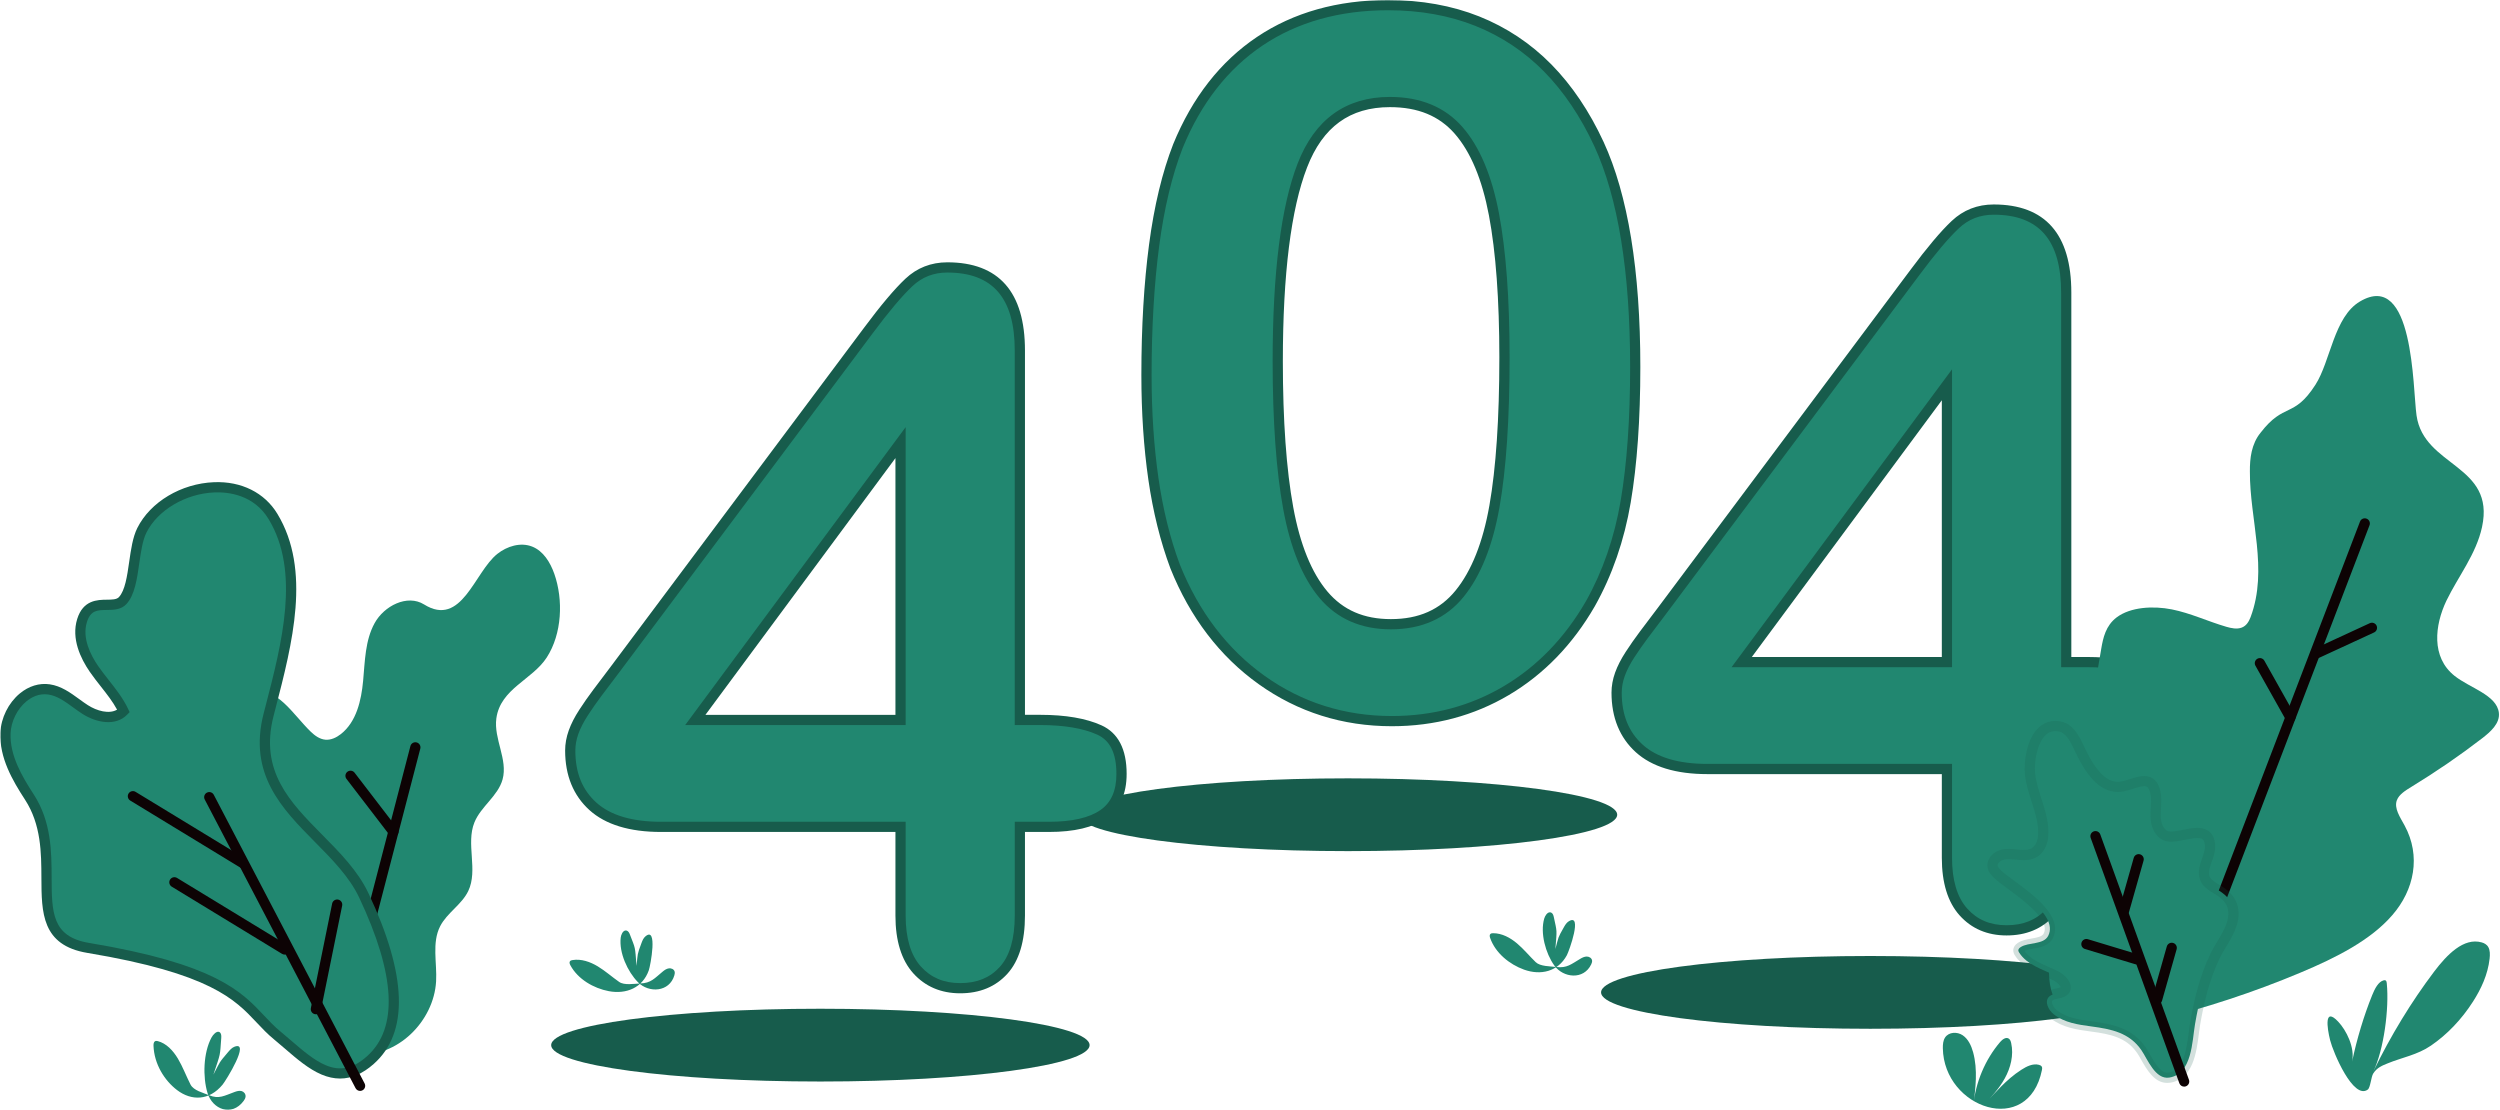 <svg width="1376" height="611" viewBox="0 0 1376 611" fill="none" xmlns="http://www.w3.org/2000/svg">
<g clip-path="url(#clip0_1_45)">
<mask id="mask0_1_45" style="mask-type:luminance" maskUnits="userSpaceOnUse" x="0" y="0" width="1376" height="611">
<path d="M0 0H1376V611H0V0Z" fill="white"/>
</mask>
<g mask="url(#mask0_1_45)">
<path d="M741.93 468.46C823.762 468.46 890.1 459.492 890.1 448.43C890.1 437.368 823.762 428.4 741.93 428.4C660.098 428.4 593.76 437.368 593.76 448.43C593.76 459.492 660.098 468.46 741.93 468.46Z" fill="#175C4C"/>
<path fill-rule="evenodd" clip-rule="evenodd" d="M894.8 276.05C898.3 255.39 900.05 230.69 900.05 201.97C900.05 149.08 893.39 108.18 880.09 79.28C872.38 62.64 862.97 48.68 851.85 37.38C840.72 26.08 827.81 17.5 813.1 11.63C798.39 5.76 782.01 2.83 763.97 2.83C736.65 2.83 713.14 9.44 693.43 22.66C673.72 35.88 658.7 55.1 648.37 80.32C642.41 95.56 638.03 113.77 635.23 134.96C632.43 156.16 631.03 179.98 631.03 206.42C631.03 226.91 632.3 245.96 634.84 263.56C637.37 281.16 641.36 297.23 646.79 311.77C657.48 338.4 673.37 359.24 694.48 374.3C715.59 389.36 739.45 396.89 766.07 396.89C789.19 396.89 810.21 391.29 829.12 380.08C848.04 368.88 863.45 352.94 875.36 332.27C884.82 315.46 891.29 296.72 894.8 276.05ZM822.29 118.02C826.14 138.43 828.07 164.66 828.07 196.71C828.07 230.52 826.23 257.84 822.55 278.67C818.87 299.52 812.47 315.54 803.37 326.75C794.26 337.96 781.65 343.56 765.54 343.56C749.95 343.56 737.6 338.17 728.5 327.4C719.39 316.63 712.91 300.74 709.06 279.72C705.21 258.7 703.28 231.73 703.28 198.8C703.28 150.29 707.79 114.38 716.81 91.09C725.83 67.8 741.9 56.15 765.02 56.15C781.13 56.15 793.74 61.36 802.85 71.78C811.96 82.21 818.43 97.62 822.29 118.02Z" fill="#218770"/>
<path fill-rule="evenodd" clip-rule="evenodd" d="M692.84 376.6C714.33 391.93 738.96 399.71 766.06 399.71C789.59 399.71 811.28 393.92 830.53 382.52C849.78 371.12 865.67 354.7 877.79 333.67C887.35 316.67 894 297.45 897.55 276.54C901.06 255.83 902.84 230.75 902.84 201.99C902.84 148.93 896.04 107.26 882.62 78.12C874.82 61.26 865.13 46.9 853.83 35.42C842.49 23.9 829.13 15.02 814.12 9.03C799.14 3.06 782.26 0.03 763.95 0.03C736.19 0.03 711.93 6.86 691.85 20.34C671.76 33.81 656.25 53.64 645.74 79.31C639.73 94.7 635.25 113.3 632.44 134.61C629.63 155.83 628.21 179.99 628.21 206.44C628.21 226.97 629.5 246.33 632.05 263.98C634.61 281.7 638.68 298.11 644.18 312.83C655.01 339.84 671.39 361.3 692.84 376.6ZM694.99 25C714.13 12.15 737.33 5.64 763.96 5.64C781.56 5.64 797.74 8.53 812.04 14.25C826.32 19.95 839.04 28.4 849.83 39.36C860.67 50.38 869.99 64.21 877.52 80.47C890.6 108.86 897.23 149.74 897.23 201.98C897.23 230.42 895.48 255.19 892.02 275.59C888.58 295.86 882.15 314.47 872.92 330.88C861.3 351.03 846.09 366.78 827.68 377.68C809.29 388.58 788.56 394.1 766.06 394.1C740.16 394.1 716.63 386.67 696.11 372.03C675.54 357.35 659.83 336.73 649.42 310.8C644.09 296.52 640.12 280.5 637.62 263.18C635.11 245.79 633.84 226.7 633.84 206.44C633.84 180.24 635.25 156.32 638.02 135.35C640.77 114.49 645.14 96.32 650.97 81.4C661.04 56.82 675.85 37.85 694.99 25ZM765.54 346.38C749.15 346.38 735.97 340.61 726.35 329.23C716.96 318.13 710.21 301.65 706.29 280.24C702.42 259.16 700.46 231.77 700.46 198.82C700.46 150.18 705.08 113.6 714.18 90.09C723.62 65.71 740.72 53.35 765.01 53.35C781.9 53.35 795.34 58.93 804.96 69.94C814.36 80.69 821.12 96.7 825.05 117.5C828.92 138.01 830.88 164.66 830.88 196.71C830.88 230.51 829.01 258.26 825.32 279.16C821.58 300.38 814.93 316.99 805.56 328.52C795.93 340.38 782.46 346.38 765.54 346.38ZM719.42 92.12C728.06 69.81 742.97 58.97 765.01 58.97C780.42 58.97 792.1 63.77 800.72 73.64C809.44 83.63 815.77 98.74 819.51 118.55C823.31 138.71 825.24 165.01 825.24 196.71C825.24 230.19 823.4 257.6 819.77 278.19C816.2 298.45 809.94 314.2 801.18 324.98C792.55 335.6 780.89 340.76 765.53 340.76C750.67 340.76 739.25 335.8 730.63 325.6C721.89 315.26 715.55 299.66 711.81 279.23C708.01 258.49 706.08 231.43 706.08 198.82C706.08 150.87 710.57 114.98 719.42 92.12Z" fill="#175C4C"/>
<path d="M1029.4 566.24C1111.23 566.24 1177.57 557.272 1177.57 546.21C1177.57 535.148 1111.23 526.18 1029.4 526.18C947.568 526.18 881.23 535.148 881.23 546.21C881.23 557.272 947.568 566.24 1029.4 566.24Z" fill="#175C4C"/>
<path fill-rule="evenodd" clip-rule="evenodd" d="M1071.59 423.26V472.13C1071.59 485.27 1074.61 495.21 1080.66 501.94C1086.7 508.68 1094.63 512.05 1104.44 512.05C1114.41 512.05 1122.39 508.77 1128.34 502.2C1134.29 495.63 1137.27 485.61 1137.27 472.12V423.25H1153.29C1166.6 423.25 1176.58 420.93 1183.24 416.29C1189.89 411.65 1193.22 404.25 1193.22 394.09C1193.22 381.66 1189.14 373.6 1181 369.92C1172.86 366.24 1162.04 364.4 1148.56 364.4H1137.26V161.05C1137.26 130.58 1123.95 115.34 1097.33 115.34C1089.09 115.34 1082.04 118.1 1076.18 123.62C1070.31 129.14 1062.82 138.03 1053.72 150.29L914.48 336.55C910.63 341.64 907.39 345.93 904.76 349.43C902.13 352.93 899.59 356.57 897.14 360.33C894.69 364.1 892.85 367.68 891.62 371.1C890.39 374.52 889.78 377.89 889.78 381.22C889.78 394.19 893.94 404.43 902.26 411.96C910.58 419.5 923.06 423.26 939.7 423.26H1071.59ZM1071.59 364.42H958.62L1071.59 211.78V364.42Z" fill="#218770"/>
<path fill-rule="evenodd" clip-rule="evenodd" d="M1078.56 503.82C1085.13 511.15 1093.83 514.87 1104.43 514.87C1115.19 514.87 1123.93 511.24 1130.39 504.1C1136.8 497.03 1140.05 486.27 1140.05 472.13V426.07H1153.27C1167.11 426.07 1177.72 423.55 1184.83 418.6C1192.26 413.43 1196.02 405.19 1196.02 394.1C1196.02 380.52 1191.36 371.53 1182.15 367.37C1173.68 363.54 1162.37 361.6 1148.55 361.6H1140.06V161.06C1140.06 128.86 1125.68 112.54 1097.32 112.54C1088.39 112.54 1080.62 115.58 1074.25 121.58C1068.28 127.18 1060.62 136.28 1051.46 148.61L912.23 334.86L910.552 337.078C907.427 341.209 904.739 344.762 902.5 347.75C899.83 351.31 897.24 355.03 894.78 358.8C892.23 362.73 890.27 366.55 888.97 370.16C887.64 373.85 886.97 377.58 886.97 381.22C886.97 394.95 891.48 405.99 900.37 414.04C909.19 422.02 922.41 426.07 939.7 426.07H1068.78V472.13C1068.78 485.92 1072.07 496.58 1078.56 503.82ZM1078.11 125.68C1083.48 120.63 1089.77 118.17 1097.33 118.17C1122.31 118.17 1134.45 132.2 1134.45 161.07V367.22H1148.56C1161.59 367.22 1172.11 369 1179.85 372.49C1186.96 375.7 1190.41 382.77 1190.41 394.1C1190.41 403.37 1187.54 409.87 1181.63 413.99C1175.49 418.28 1165.95 420.45 1153.29 420.45H1134.45V472.13C1134.45 484.83 1131.69 494.32 1126.25 500.32C1120.81 506.33 1113.67 509.25 1104.43 509.25C1095.38 509.25 1088.29 506.25 1082.75 500.07C1077.21 493.9 1074.4 484.49 1074.4 472.13V420.45H939.7C923.85 420.45 911.9 416.89 904.15 409.88C896.38 402.84 892.6 393.47 892.6 381.23C892.6 378.24 893.16 375.16 894.27 372.07C895.42 368.87 897.18 365.44 899.5 361.88C901.89 358.21 904.42 354.59 907.01 351.13C909.63 347.63 912.87 343.34 916.73 338.25L1055.98 151.98C1064.94 139.9 1072.39 131.06 1078.11 125.68ZM1074.4 367.23H953.05L1074.4 203.26V367.23ZM1068.78 361.61H964.2L1068.78 220.3V361.61Z" fill="#175C4C"/>
<path d="M451.54 595.27C533.372 595.27 599.71 586.302 599.71 575.24C599.71 564.178 533.372 555.21 451.54 555.21C369.708 555.21 303.37 564.178 303.37 575.24C303.37 586.302 369.708 595.27 451.54 595.27Z" fill="#175C4C"/>
<path fill-rule="evenodd" clip-rule="evenodd" d="M495.66 455.1V503.97C495.66 517.11 498.68 527.05 504.74 533.79C510.79 540.53 518.71 543.9 528.52 543.9C538.51 543.9 546.47 540.62 552.43 534.05C558.38 527.48 561.36 517.46 561.36 503.97V455.1H577.38C590.69 455.1 600.67 452.78 607.33 448.14C613.98 443.5 617.31 436.1 617.31 425.94C617.31 413.51 613.23 405.45 605.09 401.77C596.94 398.09 586.13 396.25 572.64 396.25H561.34V192.9C561.34 162.43 548.03 147.19 521.41 147.19C513.17 147.19 506.13 149.95 500.26 155.47C494.39 160.99 486.91 169.88 477.8 182.14L338.56 368.39C334.71 373.48 331.47 377.77 328.84 381.27C326.21 384.77 323.67 388.41 321.22 392.17C318.76 395.94 316.92 399.52 315.7 402.94C314.47 406.36 313.86 409.73 313.86 413.06C313.86 426.03 318.02 436.27 326.34 443.8C334.66 451.34 347.14 455.1 363.78 455.1H495.66ZM495.66 396.26H382.69L495.66 243.62V396.26Z" fill="#218770"/>
<path fill-rule="evenodd" clip-rule="evenodd" d="M502.63 535.66C509.21 542.99 517.91 546.71 528.5 546.71C539.27 546.71 548.01 543.09 554.48 535.94C560.89 528.86 564.14 518.11 564.14 503.97V457.91H577.35C591.19 457.91 601.8 455.39 608.91 450.44C616.34 445.27 620.1 437.03 620.1 425.94C620.1 412.36 615.43 403.37 606.23 399.21C597.76 395.38 586.45 393.44 572.63 393.44H564.14V192.9C564.14 160.71 549.76 144.38 521.4 144.38C512.47 144.38 504.7 147.42 498.33 153.42C492.37 159.02 484.7 168.12 475.54 180.45L336.31 366.7C332.45 371.79 329.21 376.08 326.58 379.59C323.9 383.17 321.29 386.89 318.86 390.64C316.3 394.58 314.34 398.4 313.05 402C311.72 405.7 311.05 409.43 311.05 413.07C311.05 426.8 315.56 437.84 324.45 445.89C333.27 453.86 346.5 457.91 363.78 457.91H492.85V503.97C492.85 517.76 496.14 528.42 502.63 535.66ZM502.18 157.52C507.56 152.47 513.85 150.01 521.41 150.01C546.39 150.01 558.53 164.04 558.51 192.91V399.07H572.62C585.64 399.07 596.17 400.85 603.91 404.34C611.02 407.55 614.47 414.62 614.47 425.95C614.47 435.22 611.6 441.72 605.69 445.84C599.55 450.13 590.01 452.3 577.35 452.3H558.52V503.98C558.52 516.68 555.75 526.16 550.31 532.17C544.87 538.18 537.73 541.1 528.49 541.1C519.44 541.1 512.35 538.09 506.81 531.92C501.28 525.75 498.47 516.35 498.47 503.98V452.3H363.77C347.92 452.3 335.97 448.74 328.22 441.73C320.45 434.7 316.67 425.33 316.67 413.08C316.67 410.08 317.23 407 318.34 403.91C319.49 400.72 321.25 397.29 323.57 393.72C325.94 390.07 328.47 386.46 331.08 382.97C333.71 379.47 336.95 375.18 340.81 370.09L480.05 183.81C489.02 171.74 496.46 162.89 502.18 157.52ZM498.47 399.07H377.12L498.47 235.1V399.07ZM492.85 393.45H388.27L492.85 252.14V393.45Z" fill="#175C4C"/>
<path d="M127.39 404.83C127.97 395.59 130.45 384.57 139.19 381.53C152.03 377.06 161.26 393.3 171.05 402.74C173.29 404.9 175.99 406.86 179.09 407.13C182.18 407.4 185.2 405.94 187.64 404.02C196.18 397.28 198.85 385.58 199.86 374.75C200.88 363.92 200.94 352.53 206.18 342.99C211.41 333.46 224.18 326.94 233.4 332.68C254.15 345.58 261.09 314.89 273.75 304.85C279.08 300.62 286.49 298.34 292.83 300.81C299.05 303.23 302.87 309.54 305.09 315.83C310.13 330.16 309.35 348.83 300.93 361.88C293.01 374.15 275.41 379.03 273.19 395.41C271.66 406.68 279.64 418.05 276.61 429.01C274.08 438.15 264.68 443.86 261.12 452.65C256.33 464.5 263.24 478.9 257.73 490.42C254.14 497.91 246.04 502.41 242.26 509.81C237.61 518.93 240.6 529.89 240.03 540.11C238.82 562.01 218.74 582.29 196.05 580.32C176.66 578.64 167.62 556.4 158.96 541.06C135.75 499.9 124.41 452 127.39 404.83Z" fill="#218770"/>
<path d="M199.53 525.96C199.3 525.96 199.05 525.93 198.82 525.87C197.32 525.48 196.42 523.94 196.81 522.44L225.89 410.64C226.28 409.14 227.83 408.24 229.32 408.63C230.82 409.02 231.72 410.56 231.33 412.06L202.25 523.86C201.91 525.12 200.78 525.96 199.53 525.96Z" fill="#0D0304"/>
<path d="M216.53 460.58C215.68 460.58 214.85 460.2 214.3 459.48L190.7 428.71C189.75 427.48 189.99 425.71 191.22 424.77C192.45 423.82 194.21 424.06 195.16 425.29L218.76 456.06C219.71 457.29 219.47 459.06 218.24 460C217.73 460.39 217.13 460.58 216.53 460.58Z" fill="#0D0304"/>
<path d="M178.09 588.84C169.24 585.1 161.01 576.77 152.68 569.97C134.5 555.11 133.86 535.92 48.5 521.7C8.82 515.09 38.1 472.45 16.12 438.62C9.18 427.94 2.48 416.12 3.01 403.39C3.54 390.66 14.37 377.6 26.98 379.44C34.55 380.54 40.4 386.36 46.84 390.49C53.28 394.62 62.63 396.83 67.97 391.36C63.92 382.8 57.07 375.95 51.7 368.15C46.33 360.36 42.35 350.57 45.16 341.53C49.5 327.56 62.15 336.3 67.49 330.57C74.66 322.89 72.79 302.41 78.09 291.83C90.52 267.02 134.02 257.43 150.26 284.27C169.06 315.34 156.97 357.97 147.85 393.28C135.17 442.37 184.18 458.86 200.2 492.74C211.74 517.17 228.77 561.41 203.77 583.52C194.37 591.85 185.98 592.18 178.09 588.84Z" fill="#218770"/>
<path fill-rule="evenodd" clip-rule="evenodd" d="M176.99 591.43C180.47 592.9 183.85 593.63 187.18 593.63C193.5 593.63 199.6 590.98 205.66 585.63C225.11 568.42 224.14 536.76 202.76 491.54C196.97 479.31 187.06 469.28 177.47 459.58C159.6 441.51 142.72 424.44 150.59 393.99L151.6 390.08L151.603 390.07C160.882 354.302 171.398 313.767 152.68 282.83C145.62 271.15 132.84 264.81 117.8 265.4C99.74 266.12 82.78 276.24 75.59 290.58C73.052 295.656 72.062 302.568 71.102 309.263L71.1 309.28L71.09 309.35C69.983 317.059 68.84 325.021 65.45 328.66C64.18 330.01 61.7 330.04 58.82 330.07H58.819C53.619 330.13 45.74 330.221 42.49 340.7C39.12 351.53 44.39 362.47 49.4 369.74C51.33 372.54 53.44 375.22 55.49 377.82L55.623 377.99C58.915 382.178 62.052 386.17 64.44 390.59C60.08 393.18 53.31 391.3 48.36 388.12C46.883 387.174 45.447 386.131 44.007 385.086C43.848 384.971 43.689 384.855 43.53 384.74C38.68 381.21 33.67 377.57 27.39 376.65C21.65 375.81 15.82 377.61 10.89 381.7C4.63 386.89 0.54 395.15 0.21 403.27C-0.37 417.16 6.91 429.59 13.77 440.15C22.68 453.87 22.74 469.45 22.79 483.2L22.79 483.214C22.86 502.279 22.926 520.291 48.04 524.47C115.84 535.77 129.34 550.12 141.25 562.79L141.255 562.795C144.323 566.053 147.222 569.132 150.9 572.14C152.86 573.75 154.83 575.44 156.79 577.14L156.843 577.186C163.247 582.712 169.86 588.418 176.99 591.43ZM201.91 581.44C194.29 588.19 187.26 589.68 179.18 586.26C172.887 583.6 166.643 578.23 160.615 573.046L160.48 572.93C158.48 571.2 156.48 569.47 154.47 567.83C151.112 565.084 148.368 562.173 145.468 559.095L145.36 558.98L145.357 558.977C132.838 545.668 118.645 530.579 48.97 518.97C28.541 515.57 28.49 502.001 28.42 483.222V483.22C28.37 468.69 28.3 452.24 18.49 437.13C12.11 427.3 5.33 415.79 5.83 403.55C6.09 397.07 9.49 390.21 14.48 386.07C17.09 383.91 21.31 381.48 26.58 382.26C31.48 382.97 35.73 386.06 40.22 389.33C41.91 390.56 43.59 391.78 45.32 392.89C53.01 397.82 63.61 399.88 69.99 393.35L71.35 391.95L70.51 390.18C67.74 384.33 63.75 379.26 59.89 374.37L59.733 374.17C57.792 371.703 55.792 369.16 54.01 366.58C49.71 360.33 45.15 351.06 47.84 342.39C49.879 335.823 53.646 335.78 58.862 335.72H58.87C62.51 335.68 66.64 335.63 69.54 332.52C74.15 327.58 75.42 318.7 76.65 310.1L76.67 309.959C77.564 303.753 78.486 297.348 80.61 293.12C86.8 280.74 102.19 271.66 118.01 271.03C125.59 270.72 139.67 272.23 147.86 285.75C165.356 314.653 155.155 353.971 146.157 388.654L146.15 388.68L145.13 392.6C136.47 426.13 155.27 445.16 173.46 463.55L173.478 463.568C182.722 472.922 192.283 482.597 197.66 493.96C217.83 536.66 219.27 566.09 201.91 581.44Z" fill="#175C4C"/>
<path d="M344.21 512.15C344.47 512.11 344.74 512.14 345.02 512.24C345.91 512.56 346.38 513.52 346.72 514.41C349.84 522.52 349.47 520.47 350.34 531.62C351.12 524.44 350.57 525.77 353.09 519C353.58 517.68 354.14 516.33 355.21 515.41C362.13 509.5 358.02 531.47 357.1 534.06C353.7 543.67 344.7 547.35 335.1 545.54C326.69 543.95 318.09 538.96 313.95 531.31C313.58 530.62 313.24 529.73 313.7 529.09C314.01 528.65 314.59 528.5 315.13 528.42C319.93 527.65 324.83 529.37 329 531.88C333.17 534.39 336.81 537.68 340.8 540.46C343.63 542.43 349.01 541.43 352.46 541.3C358.32 541.08 360.23 538.49 364.75 534.76C365.74 533.95 366.83 533.17 368.1 532.99C369.36 532.8 370.83 533.38 371.26 534.58C371.52 535.3 371.38 536.09 371.17 536.82C368.46 546.1 357.14 546.72 351.14 540.61C345.41 534.78 340.65 524.33 341.64 516.09C341.84 514.43 342.79 512.34 344.21 512.15Z" fill="#218770"/>
<path d="M120.48 567.93C120.73 568 120.96 568.14 121.18 568.37C121.85 569.09 121.85 570.33 121.77 571.42C121.02 581.48 121.59 579.11 117.45 591.48C121.34 584.09 120.25 585.28 125.53 579.08C126.56 577.87 127.67 576.65 129.04 576.12C137.95 572.71 124.49 594.59 122.51 596.99C115.17 605.88 105.35 606 97.43 599.96C90.48 594.66 84.87 585.63 84.49 575.64C84.46 574.74 84.55 573.64 85.24 573.15C85.72 572.81 86.31 572.9 86.84 573.03C91.55 574.24 95.24 578.19 97.92 582.67C100.6 587.15 102.46 592.24 104.86 596.93C106.56 600.26 111.9 601.48 115.09 602.81C120.51 605.07 123.4 603.1 129.16 601.01C130.42 600.56 131.75 600.19 132.99 600.53C134.23 600.87 135.3 602.11 135.16 603.59C135.08 604.47 134.6 605.27 134.09 605.96C127.52 614.79 116.95 610.63 114.19 601.5C111.56 592.79 111.86 579.51 116.4 571.07C117.31 569.38 119.1 567.54 120.48 567.93Z" fill="#218770"/>
<path d="M198.2 600.44C197.19 600.44 196.21 599.89 195.7 598.93L112.69 440.06C111.97 438.68 112.5 436.99 113.88 436.27C115.27 435.55 116.96 436.09 117.67 437.46L200.68 596.33C201.4 597.71 200.87 599.4 199.49 600.12C199.08 600.33 198.63 600.44 198.2 600.44Z" fill="#0D0304"/>
<path d="M156.69 525.41C156.19 525.41 155.69 525.28 155.23 525L94.53 488.02C93.21 487.21 92.78 485.48 93.59 484.16C94.4 482.83 96.13 482.41 97.45 483.22L158.15 520.2C159.47 521.01 159.9 522.74 159.09 524.06C158.56 524.93 157.63 525.41 156.69 525.41Z" fill="#0D0304"/>
<path d="M133.86 478.02C133.36 478.02 132.86 477.89 132.4 477.61L71.69 440.63C70.37 439.82 69.94 438.09 70.75 436.77C71.56 435.45 73.29 435.02 74.61 435.83L135.32 472.81C136.64 473.62 137.07 475.35 136.26 476.67C135.73 477.54 134.8 478.02 133.86 478.02Z" fill="#0D0304"/>
<path d="M173.86 558.26C173.67 558.26 173.49 558.24 173.3 558.2C171.78 557.89 170.8 556.41 171.1 554.89L182.81 497.33C183.12 495.81 184.61 494.83 186.13 495.14C187.65 495.45 188.63 496.93 188.33 498.45L176.62 556.01C176.34 557.34 175.16 558.26 173.86 558.26Z" fill="#0D0304"/>
<path d="M1156.5 357.2C1157.56 350.96 1159.01 344.35 1165 339.81C1172.6 334.08 1185.06 333.35 1195.42 335.42C1205.77 337.5 1215.1 341.98 1225.33 344.97C1228.08 345.77 1231.24 346.45 1233.89 345.41C1236.57 344.37 1237.85 341.91 1238.74 339.63C1248.55 313.39 1238.17 285.87 1238.34 259.45C1238.27 252.26 1239.2 244.32 1244.22 238.17C1257.25 221.26 1262.41 230.42 1274.39 211.81C1282.76 198.81 1284.54 174.43 1298.92 165.93C1328.65 148.34 1327.92 213.67 1330.06 228.65C1334.11 257.07 1373.57 255.63 1366.11 290.08C1362.87 305.04 1352.99 317.24 1346.49 330.66C1340.09 344.13 1338 361.66 1350.97 371.98C1359.42 378.7 1374.23 382.51 1375.38 392.32C1376.04 398.1 1370.93 402.71 1366.02 406.47C1353.77 415.9 1340.9 424.73 1327.44 432.95C1324.04 435.03 1320.42 437.24 1319.23 440.46C1317.59 444.86 1320.98 449.73 1323.47 454.31C1332.66 471.21 1328.76 489.83 1316.77 503.64C1304.87 517.47 1285.8 527.13 1266.07 535.38C1240.69 546.04 1213.87 554.89 1185.77 561.8C1103.33 578.47 1131.84 515.32 1135.35 492.54C1141.73 446.92 1148.78 401.79 1156.5 357.2Z" fill="#218770"/>
<path d="M1206.7 538.74C1206.37 538.74 1206.03 538.68 1205.69 538.55C1204.24 538 1203.52 536.37 1204.07 534.92L1298.94 287.09C1299.49 285.64 1301.11 284.9 1302.57 285.47C1304.02 286.02 1304.74 287.65 1304.19 289.1L1209.32 536.93C1208.89 538.05 1207.83 538.74 1206.7 538.74Z" fill="#0D0304"/>
<path d="M1260.62 397.7C1259.64 397.7 1258.68 397.18 1258.16 396.27L1241.39 366.4C1240.63 365.05 1241.11 363.33 1242.47 362.57C1243.83 361.81 1245.54 362.29 1246.3 363.64L1263.07 393.51C1263.83 394.86 1263.35 396.58 1261.99 397.34C1261.56 397.58 1261.09 397.7 1260.62 397.7Z" fill="#0D0304"/>
<path d="M1274.42 362.72C1273.36 362.72 1272.34 362.12 1271.87 361.09C1271.22 359.68 1271.83 358.01 1273.24 357.36L1304.34 343C1305.74 342.35 1307.42 342.96 1308.07 344.37C1308.72 345.78 1308.11 347.45 1306.7 348.1L1275.6 362.46C1275.22 362.63 1274.82 362.72 1274.42 362.72Z" fill="#0D0304"/>
<path d="M1151.16 564.96C1143.73 563.97 1136.36 562.9 1130.47 558.34C1127.42 555.98 1125.06 551.2 1127.84 548.54C1129.24 547.2 1131.36 547.06 1133.25 546.64C1140.54 545.02 1135.46 539.01 1131.38 537.02C1124.19 533.52 1115.72 531.11 1111.4 524.38C1111.13 523.96 1110.87 523.49 1110.89 522.99C1110.93 522.24 1111.58 521.68 1112.21 521.27C1116.5 518.49 1124.76 520.1 1127.34 515.07C1133.64 502.78 1106.2 487.65 1099.66 481.33C1098.41 480.12 1097.1 478.81 1096.75 477.11C1096.06 473.81 1099.39 470.89 1102.71 470.29C1107.79 469.38 1113.01 471.59 1118.05 470C1122.02 468.75 1124.13 464.5 1124.5 460.59C1125.62 448.83 1118.4 437.32 1117.29 425.72C1116.38 416.23 1120.24 397.31 1133.59 399.82C1139.7 400.97 1142.51 407.85 1145.19 413.46C1147.68 418.66 1151 424.43 1155.16 428.43C1158.21 431.36 1162.36 433.44 1166.58 433.06C1174.77 432.31 1184.47 424.24 1186.54 437.35C1187.17 441.37 1186.32 445.46 1186.45 449.52C1186.58 453.58 1188.07 458.07 1191.74 459.83C1198.42 463.04 1215.34 451.89 1216.39 464.99C1216.66 468.27 1215.34 471.44 1214.24 474.54C1208.93 489.53 1222.86 486.82 1227.95 496.86C1229.78 500.47 1229.59 504.84 1228.34 508.69C1226.33 514.87 1222.05 520.21 1219.22 526.03C1213.47 537.85 1210.37 550.8 1208.14 563.68C1206.51 573.13 1206.59 591.06 1194.01 593.1C1186.25 594.36 1182.01 582.93 1178.61 577.99C1171.99 568.39 1162.1 566.41 1151.16 564.96Z" fill="#218770"/>
<path fill-rule="evenodd" clip-rule="evenodd" d="M1178.46 583.19C1181.57 588.67 1185.76 596.03 1192.77 596.03C1193.32 596.03 1193.89 595.99 1194.47 595.92C1207.12 593.881 1208.99 579.008 1210.23 569.158V569.15C1210.25 569.005 1210.27 568.861 1210.29 568.717C1210.49 567.089 1210.69 565.561 1210.92 564.21C1212.74 553.65 1215.62 539.92 1221.75 527.31C1222.79 525.18 1224.02 523.12 1225.33 520.94L1225.38 520.862C1227.49 517.327 1229.68 513.67 1231.01 509.6C1232.66 504.55 1232.47 499.59 1230.46 495.63C1228.16 491.09 1224.36 488.76 1221.3 486.89C1216.54 483.98 1214.37 482.65 1216.89 475.52L1217.25 474.52C1218.3 471.62 1219.49 468.33 1219.2 464.8C1218.94 461.5 1217.76 459.04 1215.71 457.49C1211.96 454.655 1206.64 455.716 1201.49 456.745L1201.46 456.75L1201.44 456.754C1198.22 457.393 1194.58 458.118 1192.97 457.34C1190.38 456.09 1189.36 452.46 1189.27 449.47C1189.22 447.94 1189.32 446.41 1189.42 444.88V444.825C1189.58 442.282 1189.75 439.65 1189.32 436.94C1188.64 432.66 1187.13 429.84 1184.69 428.33C1181.06 426.08 1176.69 427.45 1172.46 428.78C1170.38 429.44 1168.22 430.12 1166.33 430.29C1163.35 430.57 1159.96 429.16 1157.12 426.43C1153.91 423.34 1150.75 418.58 1147.73 412.27L1147.15 411.04C1144.5 405.41 1141.2 398.41 1134.12 397.08C1129.62 396.23 1125.51 397.36 1122.24 400.35C1115.41 406.59 1113.87 419.4 1114.51 426C1115.01 431.19 1116.63 436.29 1118.21 441.23C1120.32 447.85 1122.31 454.1 1121.72 460.33C1121.45 463.2 1119.96 466.47 1117.22 467.33C1115.01 468.027 1112.56 467.792 1109.97 467.544L1109.93 467.54L1109.9 467.537C1107.44 467.298 1104.91 467.052 1102.23 467.53C1099.42 468.04 1096.73 469.74 1095.22 471.98C1094.02 473.75 1093.6 475.73 1094.01 477.69C1094.55 480.3 1096.38 482.07 1097.72 483.36C1099.35 484.927 1102.01 486.888 1105.1 489.165L1105.17 489.22C1113.94 495.67 1128.61 506.47 1124.85 513.8C1124.01 515.45 1121.77 515.94 1118.18 516.57C1115.58 517.02 1112.9 517.49 1110.69 518.92C1109.05 519.99 1108.17 521.31 1108.1 522.85C1108.03 524.32 1108.74 525.43 1109.05 525.91C1112.9 531.913 1119.3 534.724 1125.51 537.447L1125.56 537.47C1127.12 538.15 1128.67 538.83 1130.16 539.56C1132.44 540.68 1134.12 542.82 1134.21 543.29C1134.13 543.38 1133.69 543.68 1132.65 543.91L1131.6 544.12C1129.83 544.45 1127.63 544.86 1125.9 546.52C1124.42 547.94 1123.7 549.81 1123.81 551.95C1123.97 554.98 1125.91 558.37 1128.75 560.57C1135.38 565.7 1143.57 566.79 1150.79 567.75C1161.6 569.18 1170.35 570.97 1176.31 579.61C1176.94 580.517 1177.6 581.678 1178.31 582.929L1178.46 583.19ZM1180.93 576.42C1173.68 565.9 1162.88 563.68 1151.52 562.17L1151.45 562.161C1144.64 561.254 1137.6 560.316 1132.18 556.13C1130.68 554.96 1129.48 553.03 1129.41 551.65C1129.38 551.04 1129.58 550.76 1129.78 550.57C1130.3 550.078 1131.4 549.867 1132.58 549.641L1132.64 549.63C1133.06 549.55 1133.47 549.47 1133.87 549.38C1138.54 548.35 1139.54 545.65 1139.72 544.13C1140.22 539.88 1135.63 535.97 1132.62 534.5C1131.15 533.777 1129.6 533.1 1128.06 532.424L1127.82 532.32C1122.42 529.96 1117.3 527.71 1114.16 523.4C1115.41 522.763 1117.3 522.434 1119.12 522.115L1119.15 522.11C1122.95 521.45 1127.68 520.628 1129.86 516.37C1135.8 504.783 1119.39 492.707 1108.52 484.707L1108.51 484.7C1105.55 482.52 1103 480.64 1101.63 479.32C1100.77 478.49 1099.7 477.45 1099.51 476.54C1099.47 476.37 1099.36 475.87 1099.87 475.12C1100.54 474.12 1101.88 473.3 1103.21 473.06C1105.12 472.722 1107.17 472.918 1109.35 473.127L1109.38 473.13L1109.43 473.135C1112.45 473.423 1115.61 473.724 1118.9 472.68C1124.45 470.93 1126.9 465.21 1127.31 460.85C1128.01 453.47 1125.75 446.37 1123.56 439.51L1123.53 439.426C1121.99 434.587 1120.54 430.014 1120.1 425.45C1119.55 419.68 1121.05 409.03 1126.03 404.48C1128 402.68 1130.28 402.06 1133.08 402.58C1137.33 403.38 1139.74 408.479 1142.07 413.409V413.41L1142.66 414.67C1146.02 421.69 1149.47 426.85 1153.22 430.45C1157.24 434.31 1162.2 436.25 1166.84 435.85C1169.27 435.636 1171.65 434.89 1173.97 434.167L1174.15 434.11L1174.16 434.106C1177.16 433.157 1180.27 432.171 1181.73 433.08C1182.66 433.66 1183.37 435.29 1183.76 437.79C1184.09 439.9 1183.95 442.13 1183.8 444.49C1183.69 446.2 1183.59 447.91 1183.64 449.61C1183.83 455.62 1186.4 460.39 1190.52 462.37C1193.83 463.953 1198.03 463.117 1202.49 462.231L1202.55 462.22L1202.58 462.214C1206.34 461.465 1210.57 460.624 1212.32 461.93C1213.04 462.47 1213.46 463.58 1213.6 465.22C1213.79 467.53 1212.91 469.98 1211.97 472.57L1211.6 473.61C1207.56 485.03 1213.55 488.7 1218.37 491.65C1221.2 493.38 1223.87 495.02 1225.45 498.14C1226.75 500.72 1226.83 504.25 1225.67 507.83C1224.52 511.316 1222.59 514.554 1220.53 517.979L1220.51 518.02C1219.19 520.21 1217.84 522.47 1216.69 524.82C1210.26 538.06 1207.26 552.3 1205.37 563.23C1205.11 564.77 1204.88 566.53 1204.65 568.42C1203.24 579.67 1201.43 589.08 1193.57 590.35C1189.71 590.95 1186.64 586.23 1183.34 580.42C1182.48 578.91 1181.68 577.51 1180.93 576.42Z" fill="#175C4C" fill-opacity="0.188"/>
<path d="M1202.15 598.08C1201 598.08 1199.92 597.37 1199.51 596.22L1150.71 461.19C1150.18 459.73 1150.94 458.12 1152.4 457.59C1153.86 457.07 1155.47 457.82 1156 459.28L1204.8 594.31C1205.33 595.77 1204.57 597.38 1203.11 597.91C1202.79 598.03 1202.47 598.08 1202.15 598.08Z" fill="#0D0304"/>
<path d="M1169.05 504.18C1168.8 504.18 1168.54 504.15 1168.29 504.07C1166.79 503.65 1165.93 502.09 1166.35 500.6L1174.41 472.16C1174.83 470.67 1176.39 469.8 1177.88 470.22C1179.38 470.64 1180.24 472.2 1179.82 473.69L1171.76 502.13C1171.41 503.37 1170.28 504.18 1169.05 504.18Z" fill="#0D0304"/>
<path d="M1187.25 552.95C1187 552.95 1186.74 552.92 1186.49 552.84C1184.99 552.42 1184.13 550.86 1184.55 549.37L1192.61 520.93C1193.03 519.44 1194.59 518.57 1196.08 518.99C1197.58 519.41 1198.44 520.97 1198.02 522.46L1189.96 550.9C1189.61 552.15 1188.48 552.95 1187.25 552.95Z" fill="#0D0304"/>
<path d="M1176.12 530.85C1175.85 530.85 1175.57 530.81 1175.3 530.73L1147.54 522.32C1146.05 521.87 1145.22 520.3 1145.67 518.81C1146.12 517.32 1147.69 516.48 1149.18 516.94L1176.94 525.35C1178.43 525.8 1179.26 527.37 1178.81 528.86C1178.44 530.07 1177.33 530.85 1176.12 530.85Z" fill="#0D0304"/>
<path d="M853.09 502.13C853.35 502.14 853.61 502.2 853.88 502.35C854.71 502.8 855.02 503.83 855.22 504.76C857.03 513.26 856.98 511.18 856.08 522.33C857.98 515.37 857.23 516.59 860.78 510.3C861.47 509.08 862.24 507.83 863.44 507.09C871.2 502.34 863.69 523.39 862.37 525.81C857.5 534.77 848.03 536.99 838.84 533.69C830.78 530.79 823.08 524.52 820.19 516.31C819.93 515.57 819.74 514.64 820.29 514.08C820.67 513.69 821.27 513.64 821.81 513.64C826.68 513.63 831.24 516.11 834.96 519.24C838.68 522.37 841.76 526.2 845.26 529.57C847.74 531.96 853.22 531.82 856.64 532.24C862.46 532.94 864.76 530.69 869.81 527.71C870.91 527.06 872.11 526.47 873.39 526.48C874.67 526.49 876.02 527.3 876.26 528.55C876.4 529.3 876.14 530.06 875.82 530.75C871.68 539.49 860.41 538.32 855.44 531.34C850.7 524.69 847.65 513.61 849.92 505.63C850.38 504.01 851.65 502.1 853.09 502.13Z" fill="#218770"/>
<path d="M1091.04 608.96C1098.09 601.7 1103.9 594.35 1112.56 588.8C1115.48 586.93 1118.89 585.2 1122.24 586.08C1122.87 586.25 1123.54 586.55 1123.83 587.16C1124.09 587.69 1124 588.32 1123.89 588.9C1116.43 625.96 1069.89 610.14 1069.34 576.94C1069.31 574.88 1069.47 572.71 1070.58 571.03C1072.62 567.95 1077.25 567.76 1080.29 569.83C1083.33 571.9 1085.02 575.56 1086.01 579.19C1088.63 588.79 1087.36 598.97 1086.06 608.8C1087.32 595.79 1092.57 583.27 1100.87 573.53C1102.12 572.07 1104.14 570.57 1105.7 571.7C1106.45 572.24 1106.76 573.22 1106.96 574.14C1108.43 580.74 1106.65 587.73 1103.42 593.55C1100.21 599.37 1095.62 604.22 1091.04 608.96Z" fill="#218770"/>
<path d="M1361.15 551.26C1365.54 544.4 1369.32 536.45 1370.29 527.56C1370.52 525.41 1370.55 523.04 1369.57 521.3C1368.72 519.79 1367.29 519.08 1365.9 518.69C1356.04 515.91 1346.79 525.44 1339.68 534.87C1327.11 551.53 1315.89 569.96 1306.27 589.75C1312.03 577.91 1315.06 555.2 1313.69 541.28C1313.64 540.73 1313.55 540.14 1313.23 539.79C1312.9 539.44 1312.43 539.46 1312.01 539.56C1308.98 540.33 1307.07 544.22 1305.61 547.82C1301.11 558.97 1297.2 571.85 1294.59 584.36C1296.23 576.5 1291.38 567.04 1286.98 562.36C1279.11 553.99 1280.79 565.67 1282.5 572.53C1284.17 579.26 1295.3 605.58 1303.23 599.7C1304.68 598.62 1305.04 592.74 1306.23 590.85C1308.31 587.57 1311.2 586.49 1314.18 585.27C1322.18 581.99 1330.51 580.64 1338.03 575.48C1346.82 569.46 1354.76 561.25 1361.15 551.26Z" fill="#218770"/>
</g>
</g>
<defs>
<clipPath id="clip0_1_45">
<rect width="1376" height="611" fill="white"/>
</clipPath>
</defs>
</svg>
